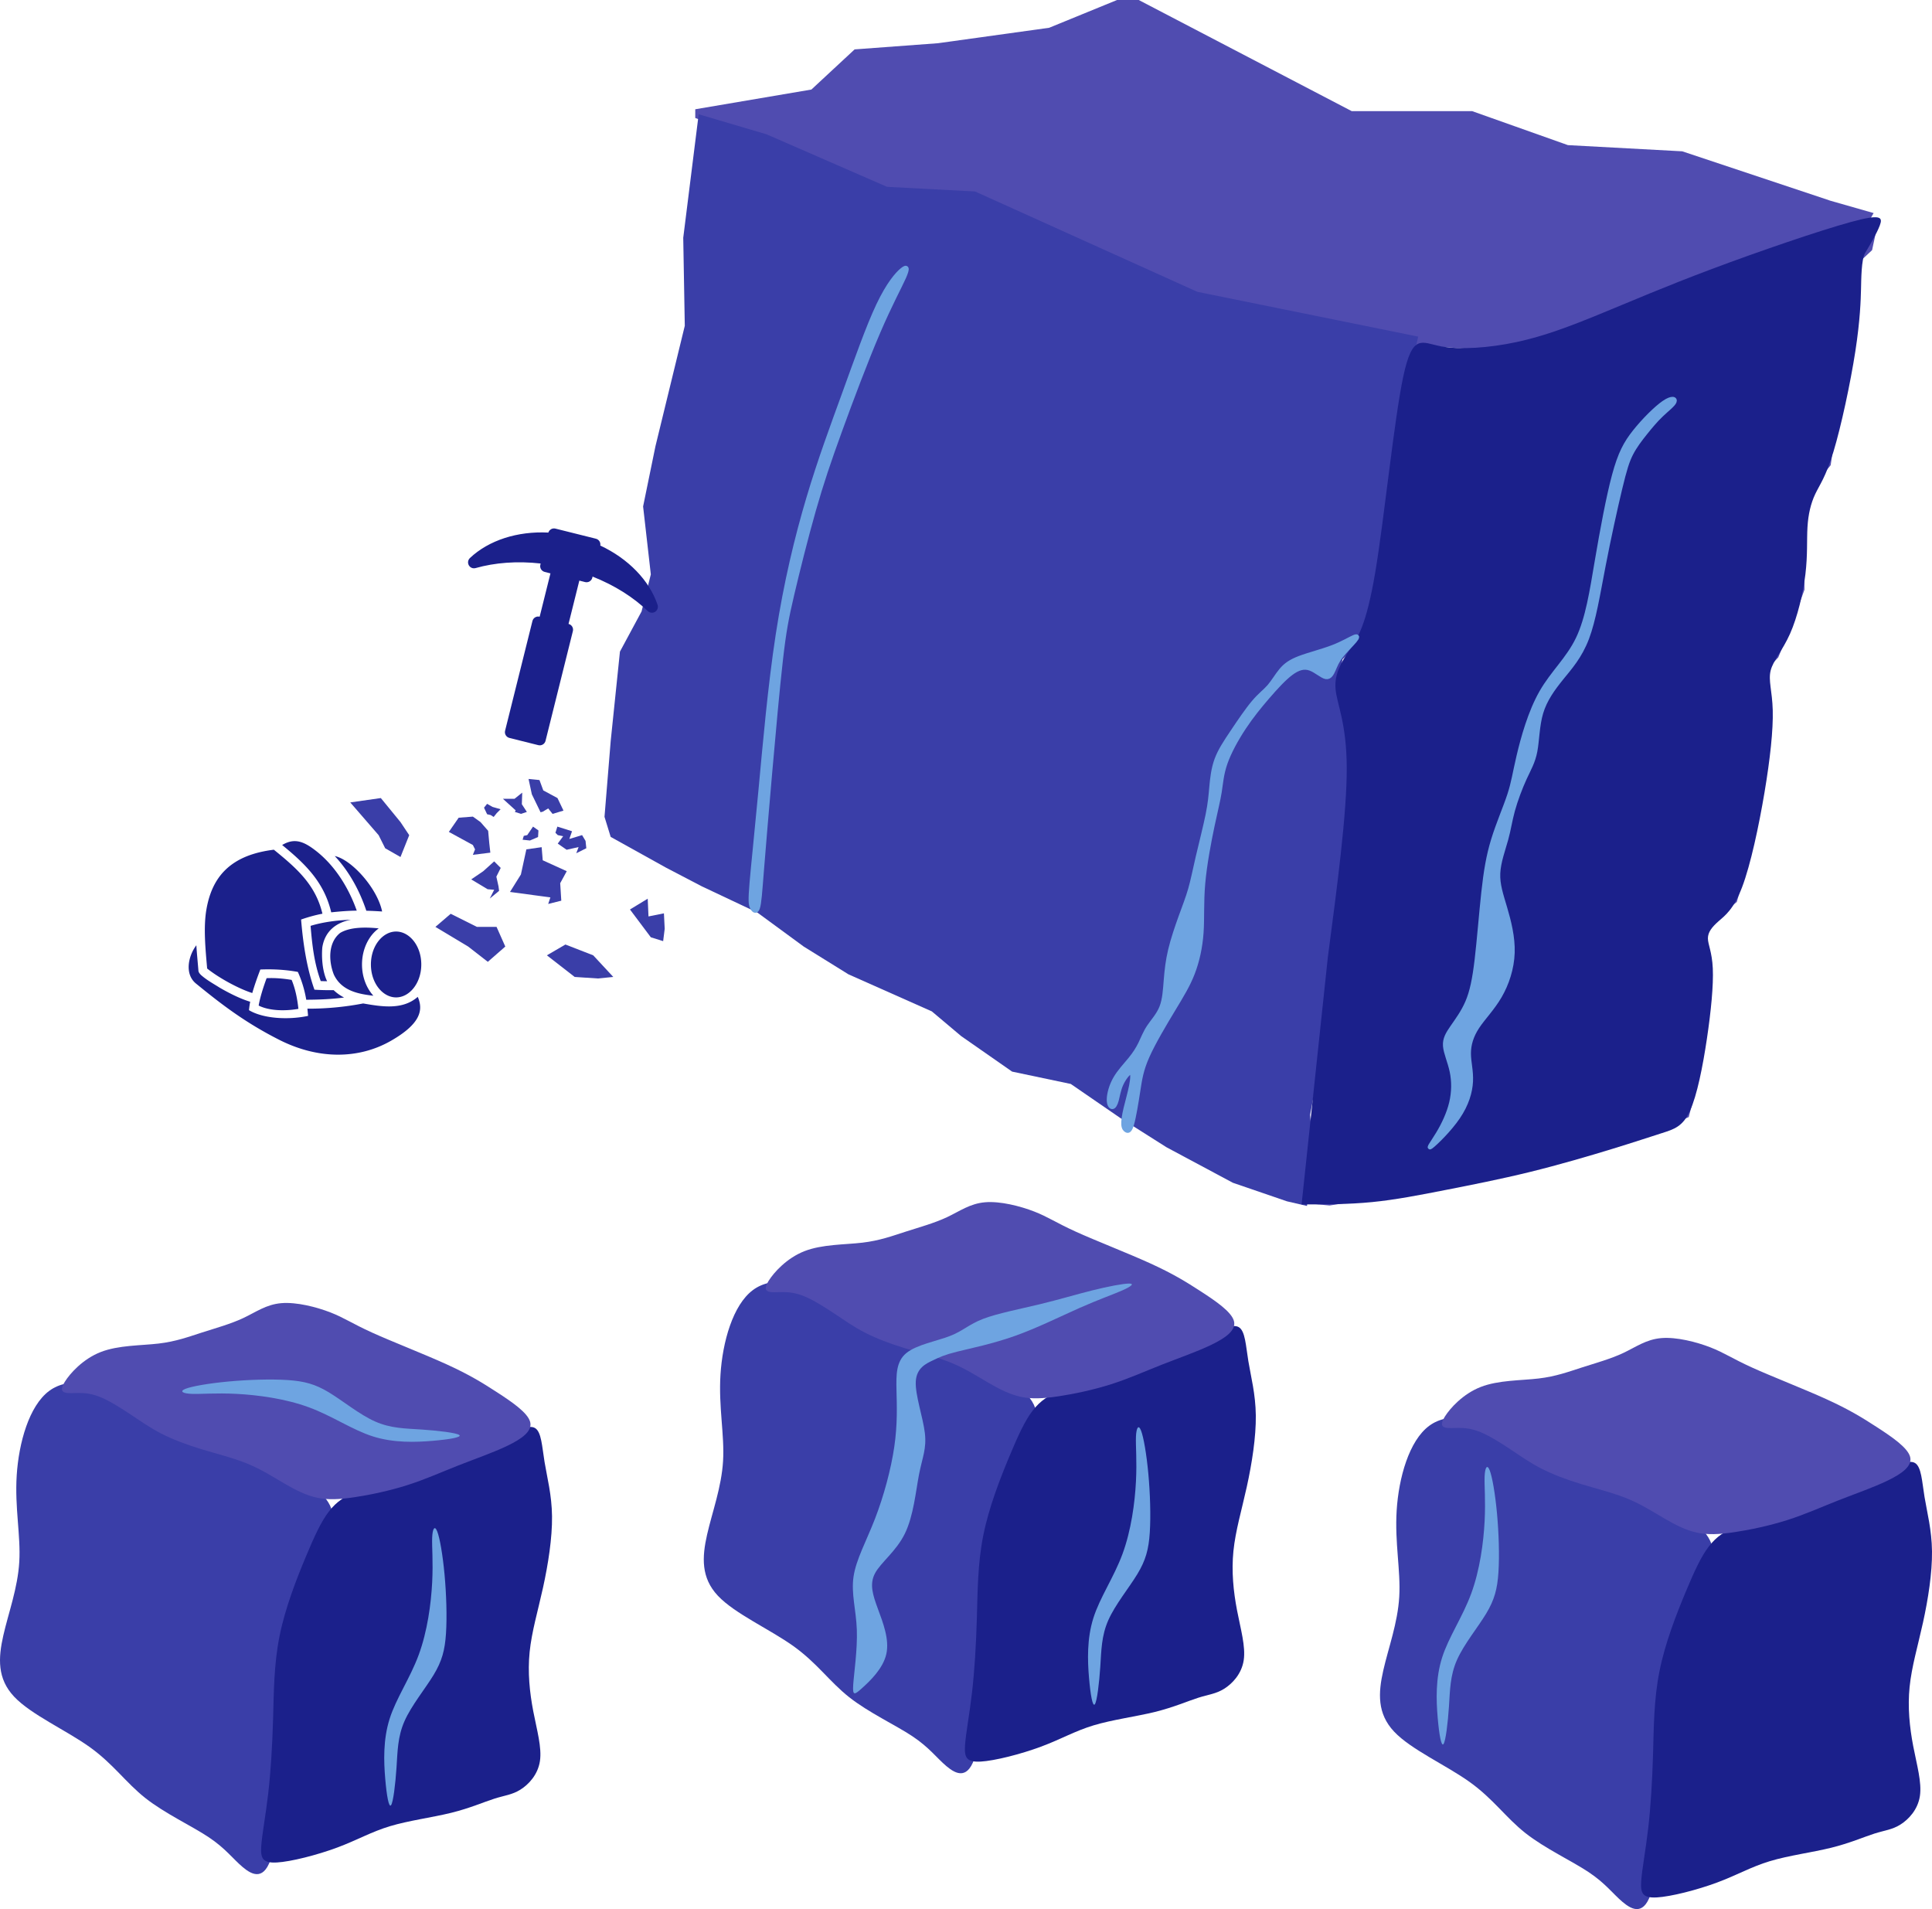 <?xml version="1.0" encoding="UTF-8" standalone="no"?>
<!-- Created with Inkscape (http://www.inkscape.org/) -->

<svg
   width="313.969mm"
   height="310.216mm"
   viewBox="0 0 313.969 310.216"
   version="1.1"
   id="svg5"
   xml:space="preserve"
   inkscape:version="1.2.2 (732a01da63, 2022-12-09)"
   sodipodi:docname="monolith-decoupled.svg"
   xmlns:inkscape="http://www.inkscape.org/namespaces/inkscape"
   xmlns:sodipodi="http://sodipodi.sourceforge.net/DTD/sodipodi-0.dtd"
   xmlns="http://www.w3.org/2000/svg"
   xmlns:svg="http://www.w3.org/2000/svg"><sodipodi:namedview
     id="namedview7"
     pagecolor="#505050"
     bordercolor="#eeeeee"
     borderopacity="1"
     inkscape:showpageshadow="0"
     inkscape:pageopacity="0"
     inkscape:pagecheckerboard="0"
     inkscape:deskcolor="#505050"
     inkscape:document-units="mm"
     showgrid="false"
     inkscape:zoom="0.18641099"
     inkscape:cx="3114.0868"
     inkscape:cy="767.12215"
     inkscape:window-width="1920"
     inkscape:window-height="1017"
     inkscape:window-x="-8"
     inkscape:window-y="-8"
     inkscape:window-maximized="1"
     inkscape:current-layer="layer1" /><defs
     id="defs2"><inkscape:path-effect
       effect="bspline"
       id="path-effect54916"
       is_visible="true"
       lpeversion="1"
       weight="33.333"
       steps="2"
       helper_size="0"
       apply_no_weight="true"
       apply_with_weight="true"
       only_selected="false" /><inkscape:path-effect
       effect="bspline"
       id="path-effect54705"
       is_visible="true"
       lpeversion="1"
       weight="33.333"
       steps="2"
       helper_size="0"
       apply_no_weight="true"
       apply_with_weight="true"
       only_selected="false" /><inkscape:path-effect
       effect="bspline"
       id="path-effect54701"
       is_visible="true"
       lpeversion="1"
       weight="33.333"
       steps="2"
       helper_size="0"
       apply_no_weight="true"
       apply_with_weight="true"
       only_selected="false" /><inkscape:path-effect
       effect="bspline"
       id="path-effect54697"
       is_visible="true"
       lpeversion="1"
       weight="33.333"
       steps="2"
       helper_size="0"
       apply_no_weight="true"
       apply_with_weight="true"
       only_selected="false" /><inkscape:path-effect
       effect="bspline"
       id="path-effect54693"
       is_visible="true"
       lpeversion="1"
       weight="33.333"
       steps="2"
       helper_size="0"
       apply_no_weight="true"
       apply_with_weight="true"
       only_selected="false" /><inkscape:path-effect
       effect="bspline"
       id="path-effect52503"
       is_visible="true"
       lpeversion="1"
       weight="33.333"
       steps="2"
       helper_size="0"
       apply_no_weight="true"
       apply_with_weight="true"
       only_selected="false" /><inkscape:path-effect
       effect="bspline"
       id="path-effect43501"
       is_visible="true"
       lpeversion="1"
       weight="33.333"
       steps="2"
       helper_size="0"
       apply_no_weight="true"
       apply_with_weight="true"
       only_selected="false" /><inkscape:path-effect
       effect="bspline"
       id="path-effect29639"
       is_visible="true"
       lpeversion="1"
       weight="33.333"
       steps="2"
       helper_size="0"
       apply_no_weight="true"
       apply_with_weight="true"
       only_selected="false" /><inkscape:path-effect
       effect="bspline"
       id="path-effect29635"
       is_visible="true"
       lpeversion="1"
       weight="33.333"
       steps="2"
       helper_size="0"
       apply_no_weight="true"
       apply_with_weight="true"
       only_selected="false" /><inkscape:path-effect
       effect="bspline"
       id="path-effect29631"
       is_visible="true"
       lpeversion="1"
       weight="33.333"
       steps="2"
       helper_size="0"
       apply_no_weight="true"
       apply_with_weight="true"
       only_selected="false" /><inkscape:path-effect
       effect="bspline"
       id="path-effect29573"
       is_visible="true"
       lpeversion="1"
       weight="33.333"
       steps="2"
       helper_size="0"
       apply_no_weight="true"
       apply_with_weight="true"
       only_selected="false" /><inkscape:path-effect
       effect="bspline"
       id="path-effect29565"
       is_visible="true"
       lpeversion="1"
       weight="33.333"
       steps="2"
       helper_size="0"
       apply_no_weight="true"
       apply_with_weight="true"
       only_selected="false" /><inkscape:path-effect
       effect="bspline"
       id="path-effect28893"
       is_visible="true"
       lpeversion="1"
       weight="33.333"
       steps="2"
       helper_size="0"
       apply_no_weight="true"
       apply_with_weight="true"
       only_selected="false" /><inkscape:path-effect
       effect="bspline"
       id="path-effect28889"
       is_visible="true"
       lpeversion="1"
       weight="33.333"
       steps="2"
       helper_size="0"
       apply_no_weight="true"
       apply_with_weight="true"
       only_selected="false" /><inkscape:path-effect
       effect="bspline"
       id="path-effect28831"
       is_visible="true"
       lpeversion="1"
       weight="33.333"
       steps="2"
       helper_size="0"
       apply_no_weight="true"
       apply_with_weight="true"
       only_selected="false" /><inkscape:path-effect
       effect="bspline"
       id="path-effect28677"
       is_visible="true"
       lpeversion="1"
       weight="33.333"
       steps="2"
       helper_size="0"
       apply_no_weight="true"
       apply_with_weight="true"
       only_selected="false" /><inkscape:path-effect
       effect="bspline"
       id="path-effect28619"
       is_visible="true"
       lpeversion="1"
       weight="33.333"
       steps="2"
       helper_size="0"
       apply_no_weight="true"
       apply_with_weight="true"
       only_selected="false" /><inkscape:path-effect
       effect="bspline"
       id="path-effect358"
       is_visible="true"
       lpeversion="1"
       weight="33.333"
       steps="2"
       helper_size="0"
       apply_no_weight="true"
       apply_with_weight="true"
       only_selected="false" /><inkscape:path-effect
       effect="bspline"
       id="path-effect54693-1"
       is_visible="true"
       lpeversion="1"
       weight="33.333"
       steps="2"
       helper_size="0"
       apply_no_weight="true"
       apply_with_weight="true"
       only_selected="false" /><inkscape:path-effect
       effect="bspline"
       id="path-effect54697-9"
       is_visible="true"
       lpeversion="1"
       weight="33.333"
       steps="2"
       helper_size="0"
       apply_no_weight="true"
       apply_with_weight="true"
       only_selected="false" /><inkscape:path-effect
       effect="bspline"
       id="path-effect54701-2"
       is_visible="true"
       lpeversion="1"
       weight="33.333"
       steps="2"
       helper_size="0"
       apply_no_weight="true"
       apply_with_weight="true"
       only_selected="false" /><inkscape:path-effect
       effect="bspline"
       id="path-effect54705-1"
       is_visible="true"
       lpeversion="1"
       weight="33.333"
       steps="2"
       helper_size="0"
       apply_no_weight="true"
       apply_with_weight="true"
       only_selected="false" /><inkscape:path-effect
       effect="bspline"
       id="path-effect54916-0"
       is_visible="true"
       lpeversion="1"
       weight="33.333"
       steps="2"
       helper_size="0"
       apply_no_weight="true"
       apply_with_weight="true"
       only_selected="false" /><inkscape:path-effect
       effect="bspline"
       id="path-effect54693-9"
       is_visible="true"
       lpeversion="1"
       weight="33.333"
       steps="2"
       helper_size="0"
       apply_no_weight="true"
       apply_with_weight="true"
       only_selected="false" /><inkscape:path-effect
       effect="bspline"
       id="path-effect54697-2"
       is_visible="true"
       lpeversion="1"
       weight="33.333"
       steps="2"
       helper_size="0"
       apply_no_weight="true"
       apply_with_weight="true"
       only_selected="false" /><inkscape:path-effect
       effect="bspline"
       id="path-effect54701-9"
       is_visible="true"
       lpeversion="1"
       weight="33.333"
       steps="2"
       helper_size="0"
       apply_no_weight="true"
       apply_with_weight="true"
       only_selected="false" /><inkscape:path-effect
       effect="bspline"
       id="path-effect54705-2"
       is_visible="true"
       lpeversion="1"
       weight="33.333"
       steps="2"
       helper_size="0"
       apply_no_weight="true"
       apply_with_weight="true"
       only_selected="false" /><inkscape:path-effect
       effect="bspline"
       id="path-effect54916-3"
       is_visible="true"
       lpeversion="1"
       weight="33.333"
       steps="2"
       helper_size="0"
       apply_no_weight="true"
       apply_with_weight="true"
       only_selected="false" /><inkscape:path-effect
       effect="bspline"
       id="path-effect54916-3-2"
       is_visible="true"
       lpeversion="1"
       weight="33.333"
       steps="2"
       helper_size="0"
       apply_no_weight="true"
       apply_with_weight="true"
       only_selected="false" /></defs><g
     inkscape:label="Layer 1"
     inkscape:groupmode="layer"
     id="layer1"
     transform="translate(98.086,-111.621)"><path
       fill="#000000"
       d="m -50.136,248.298 c -0.638,-0.011 -1.313,0.168 -2.097,0.631 3.673,3.004 6.81,5.979 7.974,10.94 1.449,-0.152 2.896,-0.268 4.15,-0.271 -1.526,-4.296 -4.051,-7.961 -7.352,-10.249 -0.987,-0.684 -1.837,-1.035 -2.676,-1.05 z m -3.446,1.395 c -2.423,0.301 -4.519,0.929 -6.204,1.978 -2.436,1.517 -4.088,3.892 -4.752,7.709 -0.512,2.941 -0.155,6.473 0.116,9.618 0.87,0.7 1.882,1.344 2.772,1.865 1.44,0.836 3.178,1.689 4.562,2.12 0.398,-1.371 0.831,-2.574 1.308,-3.822 2.119,-0.09 4.159,0.037 6.098,0.391 0.673,1.476 1.138,3.127 1.364,4.52 2.182,-0.008 4.185,-0.101 6.153,-0.358 -0.623,-0.313 -1.249,-0.762 -1.696,-1.202 -1.158,0.019 -2.065,-0.008 -3.123,-0.072 -1.338,-3.757 -1.882,-7.925 -2.171,-11.4 1.161,-0.411 2.426,-0.75 3.469,-0.947 -1.119,-4.673 -4.098,-7.324 -7.896,-10.4 z m 9.898,1.029 c 2.264,2.423 3.996,5.493 5.13,8.888 a 55.827,55.827 0 0 1 2.566,0.125 c -0.758,-3.747 -4.929,-8.424 -7.697,-9.013 z m 2.654,10.352 c -2.308,0.08 -4.575,0.376 -6.583,0.993 0.254,3.042 0.572,6.022 1.651,8.97 0.347,0.015 0.692,0.024 1.035,0.026 -0.817,-1.687 -0.906,-4.029 -0.781,-5.496 0.425,-2.7 2.336,-4.076 4.678,-4.494 z m -1.773,2.14 c -1.986,1.562 -1.89,4.596 -1.029,6.772 1.251,2.66 4.029,3.162 6.424,3.434 -1.146,-1.26 -1.849,-3.091 -1.849,-5.08 0,-2.452 1.068,-4.664 2.719,-5.862 -1.957,-0.206 -4.598,-0.272 -6.264,0.735 z m 9.087,-0.225 c -2.167,0 -4.093,2.306 -4.093,5.352 0,3.045 1.926,5.352 4.093,5.352 2.167,0 4.093,-2.306 4.093,-5.352 0,-3.045 -1.926,-5.352 -4.093,-5.352 z m -32.462,2.234 c -1.303,1.711 -1.961,4.668 -0.06,6.218 4.044,3.298 7.899,6.297 13.565,9.161 6.183,3.126 12.746,3.211 18.101,0.153 4.911,-2.805 5.289,-5.062 4.374,-7.15 -2.489,2.18 -5.888,1.583 -8.872,1.071 -3.061,0.596 -6.187,0.864 -9.059,0.848 0.042,0.402 0.072,0.755 0.109,1.17 -3.241,0.697 -7.33,0.445 -9.604,-0.928 0.046,-0.464 0.118,-0.969 0.196,-1.369 -1.611,-0.479 -3.42,-1.393 -4.95,-2.281 -1.037,-0.654 -2.082,-1.221 -2.961,-1.99 -0.248,-0.211 -0.444,-0.475 -0.494,-0.692 -0.115,-1.435 -0.265,-2.916 -0.345,-4.211 z m 11.42,5.344 c -0.52,1.405 -1.071,3.128 -1.293,4.453 1.797,0.9 4.451,0.895 6.459,0.532 -0.171,-1.573 -0.471,-3.198 -1.103,-4.703 -1.485,-0.244 -2.724,-0.335 -4.063,-0.282 z"
       id="path42979"
       style="fill:#1b208b;fill-opacity:1;stroke-width:0.08" /><path
       style="fill:#3a3ea8;fill-opacity:1;stroke:none;stroke-width:4"
       d="m 8.853,218.822 c -0.544,-1.61 -0.795,-4.913 -0.188,-7.632 0.606,-2.718 2.07,-4.851 3.534,-6.022 1.464,-1.171 2.927,-1.38 3.555,-0.334 0.627,1.046 0.418,3.346 -0.126,5.625 -0.544,2.279 -1.422,4.537 -2.237,6.168 -0.815,1.631 -1.568,2.634 -2.363,3.178 -0.794,0.544 -1.631,0.627 -2.175,-0.983 z"
       id="path43499"
       inkscape:path-effect="#path-effect43501"
       inkscape:original-d="m 8.5601226,220.51585 c -0.250644,-3.30337 -0.501553,-6.607 -0.752726,-9.9109 1.463928,-2.1325 2.9275344,-4.26518 4.3909054,-6.39818 1.463929,-0.20883 2.927534,-0.41791 4.390905,-0.62727 -0.208831,2.30031 -0.417917,4.60026 -0.627272,6.9 -0.877934,2.25849 -1.756098,4.51662 -2.634543,6.77454 -0.752477,1.00392 -1.505189,2.00753 -2.25818,3.0109 -0.836115,0.0839 -1.6724624,0.16754 -2.5090894,0.25091 z" /><path
       style="fill:#3a3ea8;fill-opacity:1;stroke:none;stroke-width:4"
       d="m -8.643,257.445 -6.565,-0.887 1.774,-2.839 0.887,-4.081 2.484,-0.355 0.177,2.129 3.903,1.774 -1.065,1.952 0.177,2.839 -2.129,0.532 z"
       id="path44339" /><path
       style="fill:#3a3ea8;fill-opacity:1;stroke:none;stroke-width:4"
       d="m -21.24,248.929 -3.903,-2.129 1.597,-2.306 2.306,-0.177 1.242,0.887 1.242,1.419 0.177,1.952 0.177,1.597 -2.839,0.355 0.355,-0.887 z"
       id="path44341" /><path
       style="fill:#3a3ea8;fill-opacity:1;stroke:none;stroke-width:4"
       d="m -14.285,243.304 -2.07,-1.882 h 1.882 l 1.255,-1.004 -0.063,1.882 0.815,1.255 -0.941,0.314 -1.004,-0.314 z"
       id="path44343" /><path
       style="fill:#3a3ea8;fill-opacity:1;stroke:none;stroke-width:4"
       d="m -6.569,247.507 -0.878,1.192 1.443,1.004 1.945,-0.439 -0.376,1.004 1.631,-0.815 -0.125,-1.192 -0.565,-0.941 -2.07,0.627 0.439,-1.255 -2.384,-0.753 -0.314,1.004 0.376,0.376 z"
       id="path44345" /><path
       style="fill:#3a3ea8;fill-opacity:1;stroke:none;stroke-width:4"
       d="m -12.403,247.319 0.941,-1.38 0.878,0.627 -0.063,1.066 -1.317,0.565 -1.192,-0.125 0.188,-0.627 z"
       id="path44351" /><path
       style="fill:#3a3ea8;fill-opacity:1;stroke:none;stroke-width:4"
       d="m -18.926,243.931 -0.502,-1.066 0.502,-0.627 0.878,0.502 1.317,0.376 -0.627,0.627 -0.502,0.627 -0.502,-0.314 z"
       id="path44353" /><path
       style="fill:#3a3ea8;fill-opacity:1;stroke:none;stroke-width:4"
       d="m -18.844,256.115 -2.661,-1.597 1.952,-1.331 1.774,-1.597 1.065,1.065 -0.71,1.419 0.355,1.597 0.089,0.71 -1.508,1.242 0.71,-1.419 z"
       id="path44355" /><path
       style="fill:#3a3ea8;fill-opacity:1;stroke:none;stroke-width:4"
       d="m -10.24,243.607 -1.419,-2.927 -0.532,-2.484 1.774,0.177 0.621,1.685 2.306,1.242 0.976,2.04 -1.774,0.532 -0.71,-0.887 -0.887,0.532 z"
       id="path44357" /><path
       style="fill:#3a3ea8;fill-opacity:1;stroke:none;stroke-width:4"
       d="m 7.677,263.923 -3.387,-4.516 2.885,-1.756 0.125,2.885 2.509,-0.502 0.125,2.509 -0.251,2.007 z"
       id="path45085" /><path
       style="fill:#3a3ea8;fill-opacity:1;stroke:none;stroke-width:4"
       d="m -4.696,270.368 -4.516,-3.513 3.011,-1.756 4.516,1.756 3.262,3.513 -2.509,0.251 z"
       id="path45087" /><path
       style="fill:#3a3ea8;fill-opacity:1;stroke:none;stroke-width:4"
       d="m -36.553,247.333 -4.613,-5.323 4.968,-0.71 3.194,3.903 1.419,2.129 -1.419,3.548 -2.484,-1.419 z"
       id="path45089" /><path
       style="fill:#3a3ea8;fill-opacity:1;stroke:none;stroke-width:4"
       d="m -22.004,265.429 -5.323,-3.194 2.484,-2.129 4.258,2.129 h 3.194 l 1.419,3.194 -2.839,2.484 z"
       id="path45091" /><path
       style="fill:#504cb0;fill-opacity:1;stroke:none;stroke-width:4"
       d="m 114.254,307.153 3.726,0.355 9.048,-1.419 14.903,-3.016 10.468,-2.839 7.629,-2.129 6.565,-1.419 3.016,-1.597 3.903,-0.71 2.839,-1.242 1.952,-7.629 1.597,-16.323 -1.065,-4.258 0.177,-2.484 5.145,-4.258 1.952,-6.742 2.306,-14.016 1.065,-8.339 -0.177,-3.371 -0.887,-4.613 2.484,-2.661 2.129,-5.145 2.129,-5.855 v -7.274 l -0.887,-3.194 1.774,-3.371 v -2.306 l 3.371,-4.081 0.71,-4.968 2.257,-12.669 1.505,-5.018 -0.251,-4.767 -1.255,-4.015 3.764,-3.513 0.753,-3.513 -20.258,5.462 -24.129,8.516 -10.645,6.387 -19.871,-1.419 -21.29,-1.419 -95.806,-35.484 v -1.419 l 18.872,-3.205 7.025,-6.524 13.549,-1.004 18.065,-2.509 11.04,-4.516 h 3.513 l 34.625,18.065 h 19.571 l 15.556,5.52 18.567,1.004 24.087,8.029 7.025,2.007 z"
       id="path52430" /><path
       style="fill:#3a3ea8;fill-opacity:1;stroke:none;stroke-width:4"
       d="m 114.313,307.581 1.004,-9.033 -0.502,-5.771 2.007,-10.538 3.764,-30.611 2.258,-17.815 -3.262,-12.295 0.502,-2.76 4.015,-4.015 1.505,-3.011 3.011,-18.316 1.255,-15.807 2.509,-11.291 -35.88,-7.276 -36.131,-16.309 -14.302,-0.753 -19.571,-8.531 -11.04,-3.262 -2.509,20.073 0.251,14.302 -4.767,19.571 -2.007,9.785 1.255,11.04 -1.505,6.022 -3.513,6.524 -1.505,14.553 -1.004,12.295 1.004,3.262 9.033,5.018 5.771,3.011 9.033,4.265 7.527,5.52 7.276,4.516 13.549,6.022 4.767,4.015 8.28,5.771 9.535,2.007 8.029,5.52 7.527,4.767 10.789,5.771 8.782,3.011 z"
       id="path52428" /><path
       style="fill:#1b208b;fill-opacity:1;stroke:none;stroke-width:4"
       d="m 113.435,307.33 c 3.806,0 7.611,10e-6 11.438,-0.376 3.826,-0.376 7.674,-1.129 11.939,-1.965 4.266,-0.836 8.949,-1.756 13.716,-2.927 4.767,-1.171 9.618,-2.593 13.298,-3.722 3.68,-1.129 6.189,-1.965 8.155,-2.593 1.965,-0.627 3.387,-1.045 4.558,-3.596 1.171,-2.551 2.091,-7.234 2.76,-11.709 0.669,-4.475 1.087,-8.74 0.962,-11.458 -0.125,-2.718 -0.794,-3.889 -0.795,-4.893 -9e-5,-1.004 0.669,-1.84 1.714,-2.76 1.046,-0.92 2.467,-1.924 3.847,-5.562 1.38,-3.638 2.718,-9.911 3.638,-15.389 0.92,-5.478 1.422,-10.162 1.338,-13.34 -0.084,-3.178 -0.753,-4.851 -0.335,-6.482 0.418,-1.631 1.924,-3.22 3.136,-5.938 1.213,-2.718 2.133,-6.565 2.509,-9.702 0.376,-3.136 0.209,-5.562 0.335,-7.653 0.125,-2.091 0.544,-3.847 1.255,-5.353 0.711,-1.506 1.715,-2.76 2.969,-6.9 1.255,-4.14 2.76,-11.165 3.555,-16.309 0.795,-5.144 0.878,-8.405 0.92,-10.036 0.042,-1.631 0.042,-4.893 0.669,-5.938 0.627,-1.045 1.882,-3.136 2.384,-4.474 0.502,-1.338 0.251,-1.923 -4.767,-0.544 -5.018,1.38 -14.804,4.725 -22.498,7.611 -7.695,2.885 -13.298,5.311 -18.191,7.318 -4.893,2.007 -9.075,3.596 -13.549,4.558 -4.475,0.962 -9.242,1.296 -12.357,0.69 -3.115,-0.606 -4.579,-2.153 -6.085,4.956 -1.506,7.109 -3.053,22.874 -4.537,31.719 -1.485,8.844 -2.906,10.768 -4.203,12.692 -1.296,1.924 -2.467,3.847 -2.258,6.315 0.209,2.467 1.798,5.478 1.819,12.838 0.021,7.36 -1.526,19.069 -3.074,30.778"
       id="path52501"
       inkscape:path-effect="#path-effect52503"
       inkscape:original-d="m 113.43487,307.33031 c 3.80572,2.7e-4 7.61118,2.7e-4 11.41636,10e-6 3.84761,-0.75247 7.6948,-1.50518 11.5418,-2.25819 4.68399,-0.91974 9.36753,-1.83973 14.0509,-2.76 4.85126,-1.42158 9.70207,-2.84337 14.55271,-4.26545 2.50941,-0.83611 5.01844,-1.67246 7.52727,-2.50907 1.42211,-0.41794 2.8439,-0.83611 4.26545,-1.25455 0.92028,-4.68347 1.84026,-9.36699 2.75999,-14.05091 0.41846,-4.26527 0.83663,-8.53062 1.25455,-12.79634 -0.66884,-1.17067 -1.33792,-2.34155 -2.00727,-3.51272 0.66937,-0.83612 1.33844,-1.67247 2.00727,-2.50909 1.42211,-1.00339 2.8439,-2.00701 4.26545,-3.01091 1.33847,-6.27258 2.67662,-12.54518 4.01454,-18.81816 0.50209,-4.68346 1.0039,-9.367 1.50546,-14.0509 -0.66884,-1.67249 -1.33792,-3.34519 -2.00728,-5.01818 1.50575,-1.58885 3.01117,-3.17791 4.51636,-4.76726 0.92029,-3.84708 1.84027,-7.69428 2.76,-11.54181 -0.16701,-2.42524 -0.33428,-4.85064 -0.50182,-7.27636 0.41846,-1.75613 0.83663,-3.51246 1.25455,-5.26908 1.00392,-1.25431 2.00753,-2.50883 3.0109,-3.76364 1.50574,-7.02532 3.01117,-14.05063 4.51636,-21.07634 0.0839,-3.26162 0.16753,-6.52336 0.2509,-9.78544 v -3.26182 c 1.25484,-2.09068 2.50936,-4.18155 3.76365,-6.27272 -0.25064,-0.5852 -0.50155,-1.17064 -0.75274,-1.75636 -9.78537,3.34578 -19.57062,6.69117 -29.35633,10.03635 -5.60348,2.42577 -11.20688,4.85112 -16.81089,7.27636 -4.18164,1.58939 -8.36336,3.17845 -12.54544,4.76727 -4.7671,0.33481 -9.53427,0.66935 -14.30181,1.00363 -1.4634,-1.54704 -2.92697,-3.09425 -4.3909,-4.64182 -1.54704,15.76603 -3.09428,31.53115 -4.64182,47.29633 -1.42158,1.92393 -2.84336,3.84753 -4.26545,5.7709 -1.17066,1.92394 -2.34155,3.84753 -3.51272,5.7709 1.58939,3.01123 3.17844,6.02208 4.76727,9.03272 -1.54704,11.70957 -3.09428,23.41844 -4.64182,35.12724"
       sodipodi:nodetypes="ccccccccccccccccccccccccccccccccccc" /><g
       style="fill:none"
       id="g42997"
       transform="matrix(8.819,0,0,8.819,-237.651,-162.774)"><path
         d="m 25.978,40.866 c 0.025,-0.015 0.055,-0.019 0.083,-0.012 l 0.745,0.186 c 0.056,0.014 0.092,0.069 0.081,0.126 0.518,0.243 0.905,0.643 1.056,1.093 0.016,0.048 -0.003,0.1 -0.045,0.128 -0.043,0.027 -0.098,0.021 -0.135,-0.013 -0.265,-0.255 -0.613,-0.476 -1.018,-0.636 l -0.005,0.022 c -0.007,0.028 -0.025,0.052 -0.05,0.067 -0.025,0.015 -0.055,0.019 -0.083,0.012 l -0.106,-0.027 -0.199,0.798 c 0.059,0.015 0.095,0.074 0.08,0.133 l -0.504,2.022 c -0.007,0.028 -0.025,0.052 -0.05,0.067 -0.025,0.015 -0.055,0.019 -0.083,0.012 l -0.532,-0.133 c -0.059,-0.015 -0.095,-0.074 -0.08,-0.133 l 0.504,-2.022 c 0.007,-0.028 0.025,-0.052 0.05,-0.067 0.025,-0.015 0.055,-0.019 0.083,-0.012 l 0.199,-0.798 -0.106,-0.027 c -0.059,-0.015 -0.095,-0.074 -0.08,-0.133 l 0.005,-0.022 c -0.433,-0.049 -0.844,-0.016 -1.198,0.084 -0.049,0.014 -0.1,-0.007 -0.125,-0.051 -0.025,-0.044 -0.017,-0.099 0.02,-0.134 0.345,-0.326 0.874,-0.498 1.445,-0.469 0.008,-0.025 0.025,-0.047 0.048,-0.06 z"
         fill="#000000"
         id="path42988"
         style="fill:#1b208b;fill-opacity:1;stroke-width:0.219" /></g><path
       style="fill:#6ea4e1;fill-opacity:1;stroke:#6ea4e1;stroke-width:0.7;stroke-dasharray:none;stroke-opacity:1"
       d="m 24.07,255.1 c 0.237,-2.809 0.769,-7.777 1.449,-15.051 0.68,-7.274 1.508,-16.855 2.809,-25.312 1.301,-8.457 3.075,-15.79 4.968,-22.148 1.892,-6.358 3.903,-11.739 5.855,-17.121 1.952,-5.382 3.844,-10.763 5.5,-14.253 1.656,-3.489 3.075,-5.086 3.874,-5.736 0.798,-0.65 0.976,-0.355 0.296,1.183 -0.68,1.538 -2.218,4.317 -4.199,8.93 -1.981,4.613 -4.406,11.059 -6.21,16.027 -1.804,4.968 -2.987,8.457 -4.258,12.922 -1.272,4.465 -2.632,9.906 -3.519,13.691 -0.887,3.785 -1.301,5.914 -1.833,10.586 -0.532,4.672 -1.183,11.887 -1.745,18.304 -0.562,6.417 -1.035,12.035 -1.331,15.761 -0.296,3.726 -0.414,5.559 -0.68,6.298 -0.266,0.739 -0.68,0.384 -0.917,-0.118 -0.237,-0.503 -0.296,-1.153 -0.059,-3.962 z"
       id="path29571"
       inkscape:path-effect="#path-effect29573"
       inkscape:original-d="m 23.774211,257.25806 c 0.53253,-4.96748 1.06479,-9.93522 1.59676,-14.90322 0.82825,-9.58058 1.65619,-19.16103 2.48388,-28.74194 1.77448,-7.33322 3.54865,-14.6664 5.32257,-22 2.01107,-5.38156 4.02177,-10.76318 6.03226,-16.14516 1.89278,-5.38156 3.78521,-10.76318 5.67743,-16.14516 1.41965,-1.59654 2.83898,-3.19328 4.25807,-4.79032 0.17767,0.29597 0.3551,0.59166 0.53224,0.88709 -1.53739,2.77989 -3.07499,5.55941 -4.6129,8.33871 -2.42451,6.44663 -4.84918,12.89274 -7.27419,19.33871 -1.18256,3.48958 -2.36533,6.97876 -3.54838,10.46774 -1.35999,5.44124 -2.72016,10.88199 -4.08065,16.32258 -0.41372,2.12934 -0.82769,4.25833 -1.24192,6.3871 -0.6503,7.21546 -1.30083,14.43037 -1.95162,21.64516 -0.47287,5.61866 -0.94597,11.23682 -1.41936,16.85484 -0.11803,1.83364 -0.2363,3.66693 -0.35483,5.5 -0.41373,-0.35458 -0.8277,-0.70941 -1.24196,-1.06452 -0.0589,-0.65028 -0.118,-1.30081 -0.1774,-1.95161 z" /><path
       style="fill:#6ea4e1;fill-opacity:1;stroke:#6ea4e1;stroke-width:0.7;stroke-dasharray:none;stroke-opacity:1"
       d="m 85.865,294.279 c 0.334,-1.15 0.711,-3.45 1.003,-5.353 0.293,-1.903 0.502,-3.408 1.505,-5.666 1.004,-2.258 2.802,-5.269 4.203,-7.59 1.401,-2.321 2.405,-3.952 3.157,-5.896 0.753,-1.945 1.255,-4.203 1.422,-6.586 0.167,-2.384 3.1e-5,-4.893 0.272,-8.008 0.272,-3.116 0.983,-6.837 1.526,-9.409 0.544,-2.572 0.92,-3.994 1.15,-5.436 0.23,-1.443 0.314,-2.906 0.941,-4.705 0.627,-1.798 1.798,-3.931 3.032,-5.792 1.234,-1.861 2.53,-3.45 3.847,-4.976 1.317,-1.526 2.655,-2.99 3.806,-3.847 1.15,-0.857 2.112,-1.108 3.074,-0.773 0.962,0.335 1.924,1.255 2.572,1.38 0.648,0.125 0.983,-0.544 1.275,-1.213 0.293,-0.669 0.544,-1.338 1.192,-2.175 0.648,-0.836 1.694,-1.84 2.216,-2.467 0.523,-0.627 0.523,-0.878 -0.084,-0.627 -0.606,0.251 -1.819,1.003 -3.513,1.652 -1.694,0.648 -3.868,1.192 -5.353,1.756 -1.485,0.565 -2.279,1.15 -2.969,1.966 -0.69,0.816 -1.276,1.861 -1.965,2.655 -0.69,0.794 -1.484,1.338 -2.53,2.572 -1.046,1.234 -2.342,3.157 -3.45,4.809 -1.108,1.652 -2.028,3.032 -2.572,4.516 -0.544,1.485 -0.711,3.074 -0.836,4.454 -0.125,1.38 -0.209,2.551 -0.606,4.516 -0.397,1.965 -1.108,4.725 -1.61,6.879 -0.502,2.154 -0.795,3.701 -1.213,5.165 -0.418,1.464 -0.962,2.844 -1.568,4.516 -0.606,1.673 -1.275,3.638 -1.694,5.395 -0.418,1.756 -0.585,3.304 -0.711,4.872 -0.125,1.568 -0.209,3.157 -0.711,4.433 -0.502,1.275 -1.422,2.237 -2.049,3.178 -0.627,0.941 -0.962,1.861 -1.38,2.718 -0.418,0.857 -0.92,1.652 -1.673,2.572 -0.753,0.92 -1.756,1.965 -2.425,3.136 -0.669,1.171 -1.004,2.467 -1.024,3.325 -0.021,0.857 0.272,1.276 0.544,1.275 0.272,-1.3e-4 0.523,-0.418 0.711,-1.108 0.188,-0.69 0.314,-1.652 0.753,-2.614 0.439,-0.962 1.192,-1.924 1.547,-1.924 0.355,1.2e-4 0.314,0.962 0.084,2.154 -0.23,1.192 -0.648,2.614 -0.92,3.764 -0.272,1.15 -0.397,2.028 -0.355,2.593 0.042,0.565 0.251,0.815 0.502,0.941 0.251,0.125 0.544,0.125 0.878,-1.025 z"
       id="path29633"
       inkscape:path-effect="#path-effect29635"
       inkscape:original-d="m 85.823249,295.42891 c 0.37664,-2.29974 0.75298,-4.59973 1.12909,-6.89999 0.20936,-1.50522 0.41843,-3.01064 0.62727,-4.51636 1.79848,-3.0107 3.59661,-6.02154 5.39454,-9.03271 1.00392,-1.63068 2.00754,-3.26156 3.01091,-4.89273 0.50209,-2.25796 1.0039,-4.51609 1.50545,-6.77453 -0.16701,-2.50888 -0.33428,-5.01792 -0.50182,-7.52727 0.71119,-3.72162 1.42208,-7.44336 2.13273,-11.16545 0.37663,-1.42158 0.75299,-2.84336 1.129091,-4.26544 0.0839,-1.4634 0.16753,-2.92701 0.2509,-4.39091 1.1712,-2.13251 2.34209,-4.26519 3.51273,-6.39818 1.29665,-1.58885 2.59299,-3.17791 3.88909,-4.76726 1.33847,-1.4634 2.67662,-2.92701 4.01454,-4.39091 0.9621,-0.25065 1.9239,-0.50155 2.88545,-0.75273 0.9621,0.92029 1.9239,1.84027 2.88545,2.76 0.33482,-0.66884 0.66936,-1.33792 1.00364,-2.00727 0.25118,-0.66884 0.50208,-1.33792 0.75272,-2.00727 1.04574,-1.00339 2.09118,-2.00701 3.13637,-3.01091 2.6e-4,-0.25065 2.6e-4,-0.50155 0,-0.75272 -1.21249,0.753 -2.42519,1.50571 -3.63818,2.25818 -2.17433,0.54391 -4.34882,1.08753 -6.52363,1.6309 -0.7943,0.58574 -1.58883,1.17118 -2.38364,1.75637 -0.5852,1.04574 -1.17064,2.09117 -1.75636,3.13636 -0.79429,0.54391 -1.58883,1.08753 -2.38363,1.6309 -1.29613,1.92394 -2.59247,3.84754 -3.88909,5.77091 -0.91976,1.38029 -1.83974,2.76026 -2.760001,4.13999 -0.16701,1.58939 -0.33428,3.17845 -0.50182,4.76727 -0.0834,1.1712 -0.167,2.34208 -0.2509,3.51273 -0.71066,2.76031 -1.42156,5.52025 -2.13273,8.27999 -0.29247,1.54756 -0.58519,3.09481 -0.87818,4.64181 -0.54338,1.38029 -1.08701,2.76026 -1.63091,4.14 -0.66884,1.96575 -1.33791,3.93117 -2.00727,5.89636 -0.167,1.54756 -0.33427,3.0948 -0.50181,4.64181 -0.0834,1.58939 -0.16703,3.17844 -0.25093,4.76727 -0.91974,0.9621 -1.83972,1.9239 -2.75997,2.88545 -0.3343,0.92028 -0.66884,1.84026 -1.00365,2.76 -0.50157,0.79482 -1.00337,1.58935 -1.50545,2.38363 -1.0034,1.04573 -2.00702,2.09118 -3.0109,3.13636 -0.3343,1.29664 -0.66884,2.593 -1.00365,3.88908 0.293,0.41847 0.58574,0.83664 0.87818,1.25455 0.2512,-0.41793 0.5021,-0.83608 0.75274,-1.25455 0.1257,-0.96157 0.25117,-1.92336 0.37634,-2.88544 0.75303,-0.96157 1.50572,-1.92338 2.2582,-2.88546 -0.0416,0.9621 -0.0834,1.92391 -0.12547,2.88546 -0.41791,1.42211 -0.83608,2.8439 -1.25452,4.26546 -0.1252,0.87844 -0.25067,1.75662 -0.37637,2.63453 0.20936,0.25117 0.41844,0.50208 0.62727,0.75272 0.293,2.6e-4 0.58571,2.6e-4 0.87818,0 z" /><path
       style="fill:#6ea4e1;fill-opacity:1;stroke:#6ea4e1;stroke-width:0.7;stroke-dasharray:none;stroke-opacity:1"
       d="m 172.348,177.036 c -1.297,0.878 -3.304,2.885 -4.767,4.725 -1.464,1.84 -2.384,3.513 -3.345,7.067 -0.962,3.555 -1.965,8.991 -2.802,13.925 -0.836,4.935 -1.505,9.367 -3.095,12.671 -1.589,3.304 -4.098,5.478 -5.938,8.698 -1.84,3.22 -3.011,7.486 -3.68,10.329 -0.669,2.844 -0.836,4.265 -1.505,6.315 -0.669,2.049 -1.84,4.725 -2.635,7.318 -0.795,2.593 -1.213,5.102 -1.589,8.531 -0.376,3.429 -0.711,7.778 -1.087,10.956 -0.376,3.178 -0.795,5.185 -1.505,6.858 -0.711,1.673 -1.715,3.011 -2.467,4.098 -0.753,1.087 -1.255,1.924 -1.171,3.053 0.084,1.129 0.753,2.551 1.087,4.14 0.334,1.589 0.334,3.345 -0.084,5.102 -0.418,1.756 -1.255,3.513 -2.133,4.976 -0.878,1.464 -1.798,2.635 -1.129,2.133 0.669,-0.502 2.927,-2.676 4.349,-4.767 1.422,-2.091 2.007,-4.098 2.091,-5.813 0.084,-1.714 -0.334,-3.136 -0.335,-4.558 -7e-5,-1.422 0.418,-2.844 1.38,-4.307 0.962,-1.464 2.467,-2.969 3.638,-4.976 1.171,-2.007 2.007,-4.516 2.091,-7.067 0.084,-2.551 -0.585,-5.144 -1.213,-7.276 -0.627,-2.133 -1.213,-3.805 -1.129,-5.646 0.084,-1.84 0.836,-3.847 1.296,-5.52 0.46,-1.673 0.627,-3.011 1.087,-4.684 0.46,-1.673 1.213,-3.68 1.924,-5.227 0.711,-1.547 1.38,-2.635 1.715,-4.391 0.335,-1.756 0.335,-4.182 0.962,-6.273 0.627,-2.091 1.882,-3.847 3.304,-5.604 1.422,-1.756 3.011,-3.513 4.14,-6.482 1.129,-2.969 1.798,-7.151 2.676,-11.709 0.878,-4.558 1.965,-9.493 2.718,-12.629 0.753,-3.136 1.171,-4.475 1.798,-5.687 0.627,-1.213 1.464,-2.3 2.3,-3.346 0.836,-1.045 1.673,-2.049 2.593,-2.927 0.92,-0.878 1.924,-1.631 2.133,-2.133 0.209,-0.502 -0.376,-0.753 -1.673,0.125 z"
       id="path29629"
       inkscape:path-effect="#path-effect29631"
       inkscape:original-d="m 173.05894,175.90673 c -2.00701,2.00753 -4.01428,4.0148 -6.02181,6.02181 -0.91976,1.67302 -1.83974,3.34571 -2.76,5.01817 -1.00339,5.43674 -2.00701,10.87299 -3.01091,16.30908 -0.66883,4.43308 -1.33791,8.86571 -2.00727,13.29817 -2.50887,2.17485 -5.01791,4.34935 -7.52726,6.52363 -1.17067,4.2658 -2.34155,8.53117 -3.51273,12.79635 -0.16701,1.42211 -0.33428,2.8439 -0.50181,4.26545 -1.17067,2.67668 -2.34156,5.35299 -3.51273,8.02909 -0.41792,2.5094 -0.8361,5.01844 -1.25454,7.52726 -0.33429,4.34944 -0.66883,8.69844 -1.00364,13.04726 -0.41792,2.00758 -0.8361,4.01481 -1.25454,6.02181 -1.00339,1.33848 -2.00701,2.67663 -3.01091,4.01455 -0.50156,0.83664 -1.00337,1.67299 -1.50545,2.50908 0.66937,1.42212 1.33844,2.8439 2.00727,4.26545 2.6e-4,1.75667 2.6e-4,3.51299 0,5.26909 -0.83612,1.75666 -1.67246,3.51299 -2.50909,5.26909 -0.91975,1.17119 -1.83973,2.34208 -2.76,3.51272 2.25849,-2.17432 4.51663,-4.34882 6.77454,-6.52363 0.58573,-2.00705 1.17117,-4.01428 1.75636,-6.02181 -0.41792,-1.42158 -0.83609,-2.84337 -1.25454,-4.26545 0.41845,-1.42158 0.83663,-2.84337 1.25454,-4.26545 1.50575,-1.50522 3.01118,-3.01065 4.51636,-4.51636 0.83665,-2.50888 1.67299,-5.01792 2.50909,-7.52727 -0.66884,-2.59251 -1.33791,-5.18518 -2.00727,-7.77817 -0.5852,-1.6725 -1.17064,-3.34519 -1.75636,-5.01818 0.75301,-2.00705 1.50572,-4.01428 2.25818,-6.02181 0.16754,-1.33794 0.33481,-2.6761 0.50182,-4.01454 0.753,-2.00705 1.50571,-4.01428 2.25818,-6.02182 0.66937,-1.08702 1.33844,-2.17427 2.00727,-3.26181 2.6e-4,-2.42524 2.6e-4,-4.85064 0,-7.27636 1.25483,-1.75613 2.50935,-3.51246 3.76363,-5.26908 1.58939,-1.75614 3.17844,-3.51246 4.76727,-5.26909 0.66937,-4.18163 1.33844,-8.36336 2.00727,-12.54544 1.08756,-4.93438 2.17481,-9.86882 3.26181,-14.80363 0.41846,-1.33794 0.83663,-2.67609 1.25455,-4.01454 0.83664,-1.08703 1.67299,-2.17427 2.50909,-3.26181 0.83664,-1.00339 1.67299,-2.00701 2.50908,-3.01091 1.00393,-0.75248 2.00754,-1.50519 3.01091,-2.25818 -0.5852,-0.25065 -1.17064,-0.50155 -1.75636,-0.75272 z" /><g
       id="g54923"><path
         style="fill:#3a3ea8;fill-opacity:1;stroke:none;stroke-width:4"
         d="m 18.583,370.928 c 2.76,2.927 8.447,5.436 12.295,8.196 3.847,2.76 5.854,5.771 9.033,8.28 3.178,2.509 7.527,4.516 10.287,6.356 2.76,1.84 3.931,3.513 5.52,4.851 1.589,1.338 3.596,2.342 4.767,-1.924 1.171,-4.265 1.505,-13.8 1.589,-21.244 0.084,-7.444 -0.084,-12.796 1.589,-17.731 1.673,-4.935 5.185,-9.451 6.356,-13.047 1.171,-3.596 10e-5,-6.273 -4.265,-8.698 -4.265,-2.426 -11.625,-4.6 -16.894,-7.025 -5.269,-2.425 -8.447,-5.102 -12.462,-7.025 -4.015,-1.924 -8.865,-3.095 -12.127,-0.669 -3.262,2.426 -4.935,8.447 -5.269,13.716 -0.334,5.269 0.669,9.785 0.418,14.051 -0.251,4.265 -1.756,8.28 -2.593,11.96 -0.836,3.68 -1.004,7.025 1.757,9.953 z"
         id="path54691"
         inkscape:path-effect="#path-effect54693"
         inkscape:original-d="m 15.655443,371.34648 c 5.687531,2.50933 11.374797,5.01843 17.061801,7.52726 2.007574,3.01123 4.014806,6.02208 6.021811,9.03272 4.349438,2.00758 8.698439,4.01481 13.04726,6.02181 1.171197,1.67301 2.342081,3.34571 3.512725,5.01817 2.007576,1.00393 4.014806,2.00755 6.021811,3.0109 0.334817,-9.53444 0.669356,-19.06878 1.003636,-28.6036 -0.167011,-5.35257 -0.33428,-10.70517 -0.501817,-16.05817 3.513058,-4.51617 7.025711,-9.03245 10.538171,-13.54907 -1.170667,-2.67616 -2.341552,-5.35245 -3.512724,-8.02908 -7.359875,-2.17432 -14.719721,-4.34882 -22.079979,-6.52364 -3.177977,-2.67613 -6.356094,-5.35244 -9.534536,-8.02907 -4.850736,-1.17068 -9.701543,-2.34157 -14.552713,-3.51272 -1.672494,6.02218 -3.345187,12.04389 -5.018177,18.06543 1.003919,4.51671 2.007537,9.03298 3.010905,13.54908 -1.505217,4.01489 -3.01064,8.02933 -4.516357,12.04362 -0.167011,3.34579 -0.33428,6.69115 -0.501817,10.03636 z" /><path
         style="fill:#1b208b;fill-opacity:1;stroke:none;stroke-width:4"
         d="m 61.251,397.872 c 2.3,-0.126 6.565,-1.213 9.827,-2.426 3.262,-1.213 5.52,-2.551 8.573,-3.471 3.053,-0.92 6.9,-1.422 9.953,-2.175 3.053,-0.753 5.311,-1.756 7.025,-2.3 1.715,-0.544 2.885,-0.627 4.224,-1.464 1.338,-0.836 2.843,-2.425 3.178,-4.642 0.335,-2.216 -0.502,-5.06 -1.087,-8.113 -0.585,-3.053 -0.92,-6.315 -0.586,-9.618 0.335,-3.304 1.338,-6.649 2.175,-10.455 0.836,-3.805 1.505,-8.071 1.464,-11.584 -0.042,-3.513 -0.794,-6.273 -1.213,-8.824 -0.418,-2.551 -0.502,-4.893 -1.547,-5.52 -1.045,-0.627 -3.053,0.46 -5.353,1.673 -2.3,1.213 -4.893,2.551 -7.611,3.68 -2.718,1.129 -5.562,2.049 -8.322,2.802 -2.76,0.753 -5.436,1.338 -7.485,2.091 -2.049,0.753 -3.471,1.673 -4.726,3.304 -1.255,1.631 -2.342,3.973 -3.806,7.486 -1.464,3.513 -3.304,8.196 -4.224,12.796 -0.92,4.6 -0.92,9.116 -1.045,13.465 -0.125,4.349 -0.376,8.531 -0.795,12.127 -0.418,3.596 -1.004,6.607 -1.129,8.531 -0.125,1.924 0.209,2.76 2.509,2.634 z"
         id="path54695"
         inkscape:path-effect="#path-effect54697"
         inkscape:original-d="m 59.285304,398.83334 c 4.265716,-1.08701 8.531167,-2.17429 12.79635,-3.26183 2.258492,-1.33795 4.516626,-2.67608 6.77454,-4.01452 3.847611,-0.50158 7.694803,-1.00338 11.541808,-1.50546 2.258488,-1.0034 4.516622,-2.00702 6.774539,-3.0109 1.171194,-0.0834 2.342079,-0.16703 3.512719,-0.25093 1.50575,-1.58885 3.01118,-3.17791 4.51636,-4.76727 -0.83611,-2.84342 -1.67246,-5.687 -2.50909,-8.5309 -0.33428,-3.2616 -0.66882,-6.52336 -1.00363,-9.78543 1.00392,-3.34526 2.00754,-6.69065 3.0109,-10.03636 0.66937,-4.26527 1.33845,-8.53065 2.00728,-12.79636 -0.75248,-2.75979 -1.50519,-5.51971 -2.25818,-8.27998 -0.0834,-2.34159 -0.16701,-4.68336 -0.25091,-7.02545 -2.00705,1.08756 -4.01428,2.17482 -6.021815,3.2618 -2.592512,1.33848 -5.185185,2.67664 -7.778173,4.01455 -2.843427,0.92028 -5.687005,1.84026 -8.530902,2.76001 -2.67615,0.58573 -5.352458,1.17117 -8.029083,1.75635 -1.42158,0.92028 -2.843369,1.84026 -4.265451,2.76 -1.087028,2.34212 -2.174277,4.6839 -3.261815,7.02546 -1.83977,4.68397 -3.67973,9.36752 -5.519994,14.05088 2.64e-4,4.51673 2.64e-4,9.03298 0,13.54908 -0.250648,4.18216 -0.501552,8.3639 -0.752727,12.54545 -0.5852,3.01122 -1.170643,6.02208 -1.756362,9.03272 0.334817,0.83664 0.669356,1.67298 1.003636,2.50909 z" /><path
         style="fill:#504cb0;fill-opacity:1;stroke:none;stroke-width:4"
         d="m 26.832,319.736 c 0.836,-1.338 2.927,-3.68 5.813,-4.809 2.886,-1.129 6.566,-1.045 9.409,-1.38 2.844,-0.335 4.851,-1.087 7.067,-1.798 2.216,-0.711 4.642,-1.38 6.691,-2.342 2.049,-0.962 3.722,-2.216 6.189,-2.425 2.467,-0.209 5.729,0.627 7.987,1.506 2.258,0.878 3.513,1.798 6.733,3.262 3.22,1.464 8.405,3.471 12.085,5.144 3.68,1.673 5.855,3.011 8.238,4.558 2.384,1.547 4.976,3.304 5.394,4.809 0.418,1.505 -1.338,2.76 -3.68,3.889 -2.342,1.129 -5.269,2.133 -8.029,3.22 -2.76,1.087 -5.353,2.258 -8.238,3.178 -2.885,0.92 -6.064,1.589 -8.573,1.965 -2.509,0.376 -4.349,0.46 -6.105,0.084 -1.756,-0.376 -3.429,-1.213 -5.227,-2.258 -1.798,-1.045 -3.722,-2.3 -6.064,-3.262 -2.342,-0.962 -5.102,-1.631 -7.569,-2.384 -2.467,-0.753 -4.642,-1.589 -6.44,-2.509 -1.798,-0.92 -3.22,-1.924 -4.851,-3.011 -1.631,-1.087 -3.471,-2.258 -4.976,-2.886 -1.505,-0.627 -2.676,-0.711 -3.596,-0.711 -0.92,-2e-5 -1.589,0.084 -2.133,-0.042 -0.544,-0.125 -0.962,-0.46 -0.126,-1.798 z"
         id="path54699"
         inkscape:path-effect="#path-effect54701"
         inkscape:original-d="m 25.577422,320.73979 c 2.091171,-2.34154 4.182078,-4.68337 6.27272,-7.02543 3.680333,0.0839 7.360256,0.16753 11.039988,0.2509 2.007577,-0.75247 4.014806,-1.50519 6.021814,-2.25819 2.425766,-0.66884 4.85117,-1.33792 7.276356,-2.00726 1.673024,-1.25431 3.345715,-2.50883 5.018178,-3.76365 3.262143,0.83667 6.523894,1.67302 9.785445,2.5091 1.254834,0.92027 2.509353,1.84026 3.763631,2.76 5.185818,2.00758 10.371164,4.01481 15.556349,6.02181 2.174852,1.33848 4.349351,2.67663 6.52363,4.01455 2.593041,1.75665 5.185707,3.51298 7.778167,5.26907 -1.75613,1.25484 -3.51245,2.50936 -5.269078,3.76365 -2.927064,1.00391 -5.854276,2.00752 -8.781809,3.0109 -2.592512,1.17121 -5.185185,2.34207 -7.778176,3.51272 -3.177976,0.66937 -6.356093,1.33844 -9.534535,2.00728 -1.83977,0.0839 -3.679733,0.16754 -5.519994,0.25091 -1.672495,-0.83611 -3.345188,-1.67246 -5.018178,-2.5091 -1.923409,-1.25431 -3.847004,-2.50883 -5.770903,-3.76362 -2.759787,-0.66884 -5.51973,-1.33791 -8.279993,-2.00728 -2.174322,-0.83611 -4.348821,-1.67246 -6.52363,-2.5091 -1.42158,-1.00338 -2.843368,-2.007 -4.265451,-3.01091 -1.83977,-1.17065 -3.67973,-2.34153 -5.519994,-3.51271 -1.170668,-0.0834 -2.341552,-0.16701 -3.512722,-0.2509 -0.66884,0.0839 -1.337919,0.16753 -2.007272,0.2509 -0.417925,-0.33427 -0.836099,-0.66881 -1.254543,-1.00364 z" /><path
         style="fill:#6ea4e1;fill-opacity:1;stroke:none;stroke-width:4"
         d="m 40.566,385.424 c 0.118,-1.833 0.71,-5.736 0.591,-8.989 -0.118,-3.253 -0.946,-5.855 -0.532,-8.634 0.414,-2.78 2.07,-5.737 3.489,-9.403 1.419,-3.667 2.602,-8.043 3.134,-11.71 0.532,-3.667 0.414,-6.624 0.355,-9.167 -0.059,-2.543 -0.059,-4.672 1.597,-6.032 1.656,-1.36 4.968,-1.952 7.097,-2.78 2.129,-0.828 3.075,-1.892 5.382,-2.78 2.307,-0.887 5.973,-1.597 9.167,-2.366 3.194,-0.769 5.914,-1.597 8.516,-2.247 2.602,-0.651 5.086,-1.124 6.032,-1.124 0.946,1e-5 0.355,0.473 -1.124,1.124 -1.478,0.651 -3.844,1.478 -6.919,2.839 -3.075,1.36 -6.86,3.253 -10.527,4.554 -3.667,1.301 -7.215,2.011 -9.344,2.543 -2.129,0.532 -2.839,0.887 -3.962,1.419 -1.124,0.532 -2.661,1.242 -2.78,3.43 -0.118,2.188 1.183,5.855 1.478,8.398 0.296,2.543 -0.414,3.962 -0.946,6.683 -0.532,2.721 -0.887,6.742 -2.306,9.64 -1.419,2.898 -3.903,4.672 -4.849,6.446 -0.946,1.774 -0.355,3.549 0.473,5.796 0.828,2.247 1.892,4.968 1.36,7.333 -0.532,2.365 -2.661,4.376 -3.903,5.5 -1.242,1.124 -1.597,1.36 -1.479,-0.473 z"
         id="path54703"
         inkscape:path-effect="#path-effect54705"
         inkscape:original-d="m 40.09246,387.49389 c 0.591664,-3.90297 1.183061,-7.80619 1.774196,-11.70969 -0.82771,-2.60194 -1.655652,-5.20404 -2.483872,-7.80645 1.65621,-2.95677 3.312091,-5.9137 4.96774,-8.87095 1.183085,-4.37618 2.365857,-8.75244 3.548388,-13.12905 -0.118017,-2.95677 -0.236294,-5.9137 -0.354838,-8.87095 2.65e-4,-2.12881 2.65e-4,-4.25781 0,-6.38712 3.312157,-0.59113 6.62392,-1.18253 9.935482,-1.77419 0.946521,-1.06426 1.89274,-2.12876 2.83871,-3.19355 3.667006,-0.70943 7.333599,-1.41909 10.999999,-2.12902 2.72075,-0.82772 5.441127,-1.65566 8.161292,-2.48388 2.484184,-0.47287 4.968005,-0.94597 7.451611,-1.41936 -0.591145,0.47339 -1.182531,0.94652 -1.774192,1.41936 -2.365375,0.82825 -4.73092,1.65618 -7.096773,2.48388 -3.784759,1.89278 -7.569629,3.78521 -11.35484,5.67743 -3.548192,0.70995 -7.096509,1.41959 -10.645161,2.12902 -0.709427,0.3551 -1.41909,0.70993 -2.129031,1.06453 -1.537401,0.70995 -3.075006,1.41959 -4.612904,2.12902 1.301366,3.66699 2.602415,7.33359 3.903226,11 -0.709428,1.41965 -1.41909,2.83898 -2.129034,4.25807 -0.354581,4.02185 -0.709411,8.04325 -1.064514,12.0645 -2.483657,1.7745 -4.967478,3.54867 -7.451613,5.32259 0.591674,1.77448 1.18306,3.54865 1.774192,5.32257 1.064803,2.72077 2.129298,5.44113 3.19355,8.16129 -2.128811,2.01107 -4.257799,4.02177 -6.387097,6.03226 -0.354581,0.23683 -0.709414,0.47339 -1.064517,0.70969 z" /><path
         style="fill:#6ea4e1;fill-opacity:1;stroke:none;stroke-width:4"
         d="m 79.834,388.559 c -0.355,0.473 -0.71,-1.538 -0.946,-4.317 -0.237,-2.78 -0.355,-6.328 0.71,-9.699 1.065,-3.371 3.312,-6.565 4.731,-10.409 1.419,-3.844 2.011,-8.339 2.188,-11.769 0.177,-3.43 -0.059,-5.796 -7e-6,-7.274 0.059,-1.479 0.414,-2.07 0.828,-1.005 0.414,1.065 0.887,3.785 1.183,6.979 0.296,3.194 0.414,6.86 0.237,9.581 -0.177,2.72 -0.651,4.495 -2.011,6.742 -1.36,2.247 -3.607,4.968 -4.731,7.511 -1.124,2.543 -1.124,4.909 -1.301,7.57 -0.177,2.661 -0.532,5.618 -0.887,6.091 z"
         id="path54914"
         inkscape:path-effect="#path-effect54916"
         inkscape:original-d="m 79.834395,391.04227 c -0.354573,-2.01049 -0.709414,-4.02124 -1.064516,-6.03226 -0.118018,-3.5482 -0.236295,-7.0965 -0.354838,-10.64517 2.247619,-3.19333 4.494887,-6.38683 6.741935,-9.58064 0.591674,-4.49445 1.18306,-8.98898 1.774192,-13.48385 -0.236299,-2.36538 -0.472852,-4.73094 -0.709676,-7.09679 0.355111,-0.59113 0.709941,-1.18253 1.064514,-1.77419 0.473393,2.72074 0.946502,5.44113 1.419355,8.16128 0.118547,3.66702 0.236826,7.33359 0.354841,11 -0.472864,1.77451 -0.945973,3.54865 -1.419355,5.3226 -2.247093,2.72074 -4.494361,5.4411 -6.741935,8.16128 2.64e-4,2.36591 2.64e-4,4.73144 0,7.09676 -0.354582,2.95733 -0.709414,5.91426 -1.064517,8.87098 z" /></g><g
       id="g54923-1"
       transform="translate(109.886,22.072)"><path
         style="fill:#3a3ea8;fill-opacity:1;stroke:none;stroke-width:4"
         d="m 18.583,370.928 c 2.76,2.927 8.447,5.436 12.295,8.196 3.847,2.76 5.854,5.771 9.033,8.28 3.178,2.509 7.527,4.516 10.287,6.356 2.76,1.84 3.931,3.513 5.52,4.851 1.589,1.338 3.596,2.342 4.767,-1.924 1.171,-4.265 1.505,-13.8 1.589,-21.244 0.084,-7.444 -0.084,-12.796 1.589,-17.731 1.673,-4.935 5.185,-9.451 6.356,-13.047 1.171,-3.596 10e-5,-6.273 -4.265,-8.698 -4.265,-2.426 -11.625,-4.6 -16.894,-7.025 -5.269,-2.425 -8.447,-5.102 -12.462,-7.025 -4.015,-1.924 -8.865,-3.095 -12.127,-0.669 -3.262,2.426 -4.935,8.447 -5.269,13.716 -0.334,5.269 0.669,9.785 0.418,14.051 -0.251,4.265 -1.756,8.28 -2.593,11.96 -0.836,3.68 -1.004,7.025 1.757,9.953 z"
         id="path54691-8"
         inkscape:path-effect="#path-effect54693-1"
         inkscape:original-d="m 15.655443,371.34648 c 5.687531,2.50933 11.374797,5.01843 17.061801,7.52726 2.007574,3.01123 4.014806,6.02208 6.021811,9.03272 4.349438,2.00758 8.698439,4.01481 13.04726,6.02181 1.171197,1.67301 2.342081,3.34571 3.512725,5.01817 2.007576,1.00393 4.014806,2.00755 6.021811,3.0109 0.334817,-9.53444 0.669356,-19.06878 1.003636,-28.6036 -0.167011,-5.35257 -0.33428,-10.70517 -0.501817,-16.05817 3.513058,-4.51617 7.025711,-9.03245 10.538171,-13.54907 -1.170667,-2.67616 -2.341552,-5.35245 -3.512724,-8.02908 -7.359875,-2.17432 -14.719721,-4.34882 -22.079979,-6.52364 -3.177977,-2.67613 -6.356094,-5.35244 -9.534536,-8.02907 -4.850736,-1.17068 -9.701543,-2.34157 -14.552713,-3.51272 -1.672494,6.02218 -3.345187,12.04389 -5.018177,18.06543 1.003919,4.51671 2.007537,9.03298 3.010905,13.54908 -1.505217,4.01489 -3.01064,8.02933 -4.516357,12.04362 -0.167011,3.34579 -0.33428,6.69115 -0.501817,10.03636 z" /><path
         style="fill:#1b208b;fill-opacity:1;stroke:none;stroke-width:4"
         d="m 61.251,397.872 c 2.3,-0.126 6.565,-1.213 9.827,-2.426 3.262,-1.213 5.52,-2.551 8.573,-3.471 3.053,-0.92 6.9,-1.422 9.953,-2.175 3.053,-0.753 5.311,-1.756 7.025,-2.3 1.715,-0.544 2.885,-0.627 4.224,-1.464 1.338,-0.836 2.843,-2.425 3.178,-4.642 0.335,-2.216 -0.502,-5.06 -1.087,-8.113 -0.585,-3.053 -0.92,-6.315 -0.586,-9.618 0.335,-3.304 1.338,-6.649 2.175,-10.455 0.836,-3.805 1.505,-8.071 1.464,-11.584 -0.042,-3.513 -0.794,-6.273 -1.213,-8.824 -0.418,-2.551 -0.502,-4.893 -1.547,-5.52 -1.045,-0.627 -3.053,0.46 -5.353,1.673 -2.3,1.213 -4.893,2.551 -7.611,3.68 -2.718,1.129 -5.562,2.049 -8.322,2.802 -2.76,0.753 -5.436,1.338 -7.485,2.091 -2.049,0.753 -3.471,1.673 -4.726,3.304 -1.255,1.631 -2.342,3.973 -3.806,7.486 -1.464,3.513 -3.304,8.196 -4.224,12.796 -0.92,4.6 -0.92,9.116 -1.045,13.465 -0.125,4.349 -0.376,8.531 -0.795,12.127 -0.418,3.596 -1.004,6.607 -1.129,8.531 -0.125,1.924 0.209,2.76 2.509,2.634 z"
         id="path54695-2"
         inkscape:path-effect="#path-effect54697-9"
         inkscape:original-d="m 59.285304,398.83334 c 4.265716,-1.08701 8.531167,-2.17429 12.79635,-3.26183 2.258492,-1.33795 4.516626,-2.67608 6.77454,-4.01452 3.847611,-0.50158 7.694803,-1.00338 11.541808,-1.50546 2.258488,-1.0034 4.516622,-2.00702 6.774539,-3.0109 1.171194,-0.0834 2.342079,-0.16703 3.512719,-0.25093 1.50575,-1.58885 3.01118,-3.17791 4.51636,-4.76727 -0.83611,-2.84342 -1.67246,-5.687 -2.50909,-8.5309 -0.33428,-3.2616 -0.66882,-6.52336 -1.00363,-9.78543 1.00392,-3.34526 2.00754,-6.69065 3.0109,-10.03636 0.66937,-4.26527 1.33845,-8.53065 2.00728,-12.79636 -0.75248,-2.75979 -1.50519,-5.51971 -2.25818,-8.27998 -0.0834,-2.34159 -0.16701,-4.68336 -0.25091,-7.02545 -2.00705,1.08756 -4.01428,2.17482 -6.021815,3.2618 -2.592512,1.33848 -5.185185,2.67664 -7.778173,4.01455 -2.843427,0.92028 -5.687005,1.84026 -8.530902,2.76001 -2.67615,0.58573 -5.352458,1.17117 -8.029083,1.75635 -1.42158,0.92028 -2.843369,1.84026 -4.265451,2.76 -1.087028,2.34212 -2.174277,4.6839 -3.261815,7.02546 -1.83977,4.68397 -3.67973,9.36752 -5.519994,14.05088 2.64e-4,4.51673 2.64e-4,9.03298 0,13.54908 -0.250648,4.18216 -0.501552,8.3639 -0.752727,12.54545 -0.5852,3.01122 -1.170643,6.02208 -1.756362,9.03272 0.334817,0.83664 0.669356,1.67298 1.003636,2.50909 z" /><path
         style="fill:#504cb0;fill-opacity:1;stroke:none;stroke-width:4"
         d="m 26.832,319.736 c 0.836,-1.338 2.927,-3.68 5.813,-4.809 2.886,-1.129 6.566,-1.045 9.409,-1.38 2.844,-0.335 4.851,-1.087 7.067,-1.798 2.216,-0.711 4.642,-1.38 6.691,-2.342 2.049,-0.962 3.722,-2.216 6.189,-2.425 2.467,-0.209 5.729,0.627 7.987,1.506 2.258,0.878 3.513,1.798 6.733,3.262 3.22,1.464 8.405,3.471 12.085,5.144 3.68,1.673 5.855,3.011 8.238,4.558 2.384,1.547 4.976,3.304 5.394,4.809 0.418,1.505 -1.338,2.76 -3.68,3.889 -2.342,1.129 -5.269,2.133 -8.029,3.22 -2.76,1.087 -5.353,2.258 -8.238,3.178 -2.885,0.92 -6.064,1.589 -8.573,1.965 -2.509,0.376 -4.349,0.46 -6.105,0.084 -1.756,-0.376 -3.429,-1.213 -5.227,-2.258 -1.798,-1.045 -3.722,-2.3 -6.064,-3.262 -2.342,-0.962 -5.102,-1.631 -7.569,-2.384 -2.467,-0.753 -4.642,-1.589 -6.44,-2.509 -1.798,-0.92 -3.22,-1.924 -4.851,-3.011 -1.631,-1.087 -3.471,-2.258 -4.976,-2.886 -1.505,-0.627 -2.676,-0.711 -3.596,-0.711 -0.92,-2e-5 -1.589,0.084 -2.133,-0.042 -0.544,-0.125 -0.962,-0.46 -0.126,-1.798 z"
         id="path54699-9"
         inkscape:path-effect="#path-effect54701-2"
         inkscape:original-d="m 25.577422,320.73979 c 2.091171,-2.34154 4.182078,-4.68337 6.27272,-7.02543 3.680333,0.0839 7.360256,0.16753 11.039988,0.2509 2.007577,-0.75247 4.014806,-1.50519 6.021814,-2.25819 2.425766,-0.66884 4.85117,-1.33792 7.276356,-2.00726 1.673024,-1.25431 3.345715,-2.50883 5.018178,-3.76365 3.262143,0.83667 6.523894,1.67302 9.785445,2.5091 1.254834,0.92027 2.509353,1.84026 3.763631,2.76 5.185818,2.00758 10.371164,4.01481 15.556349,6.02181 2.174852,1.33848 4.349351,2.67663 6.52363,4.01455 2.593041,1.75665 5.185707,3.51298 7.778167,5.26907 -1.75613,1.25484 -3.51245,2.50936 -5.269078,3.76365 -2.927064,1.00391 -5.854276,2.00752 -8.781809,3.0109 -2.592512,1.17121 -5.185185,2.34207 -7.778176,3.51272 -3.177976,0.66937 -6.356093,1.33844 -9.534535,2.00728 -1.83977,0.0839 -3.679733,0.16754 -5.519994,0.25091 -1.672495,-0.83611 -3.345188,-1.67246 -5.018178,-2.5091 -1.923409,-1.25431 -3.847004,-2.50883 -5.770903,-3.76362 -2.759787,-0.66884 -5.51973,-1.33791 -8.279993,-2.00728 -2.174322,-0.83611 -4.348821,-1.67246 -6.52363,-2.5091 -1.42158,-1.00338 -2.843368,-2.007 -4.265451,-3.01091 -1.83977,-1.17065 -3.67973,-2.34153 -5.519994,-3.51271 -1.170668,-0.0834 -2.341552,-0.16701 -3.512722,-0.2509 -0.66884,0.0839 -1.337919,0.16753 -2.007272,0.2509 -0.417925,-0.33427 -0.836099,-0.66881 -1.254543,-1.00364 z" /><path
         style="fill:#6ea4e1;fill-opacity:1;stroke:none;stroke-width:4"
         d="m 26.609,372.946 c -0.355,0.473 -0.71,-1.538 -0.946,-4.317 -0.237,-2.78 -0.355,-6.328 0.71,-9.699 1.065,-3.371 3.312,-6.565 4.731,-10.409 1.419,-3.844 2.011,-8.339 2.188,-11.769 0.177,-3.43 -0.059,-5.796 -7e-6,-7.274 0.059,-1.479 0.414,-2.07 0.828,-1.005 0.414,1.065 0.887,3.785 1.183,6.979 0.296,3.194 0.414,6.86 0.237,9.581 -0.177,2.72 -0.651,4.495 -2.011,6.742 -1.36,2.247 -3.607,4.968 -4.731,7.511 -1.124,2.543 -1.124,4.909 -1.301,7.57 -0.177,2.661 -0.532,5.618 -0.887,6.091 z"
         id="path54914-3"
         inkscape:path-effect="#path-effect54916-0"
         inkscape:original-d="m 26.60859,375.42937 c -0.354573,-2.01049 -0.709414,-4.02124 -1.064516,-6.03226 -0.118018,-3.5482 -0.236295,-7.0965 -0.354838,-10.64517 2.247619,-3.19333 4.494887,-6.38683 6.741935,-9.58064 0.591674,-4.49445 1.18306,-8.98898 1.774192,-13.48385 -0.236299,-2.36538 -0.472852,-4.73094 -0.709676,-7.09679 0.355111,-0.59113 0.709941,-1.18253 1.064514,-1.77419 0.473393,2.72074 0.946502,5.44113 1.419355,8.16128 0.118547,3.66702 0.236826,7.33359 0.354841,11 -0.472864,1.77451 -0.945973,3.54865 -1.419355,5.3226 -2.247093,2.72074 -4.494361,5.4411 -6.741935,8.16128 2.64e-4,2.36591 2.64e-4,4.73144 0,7.09676 -0.354582,2.95733 -0.709414,5.91426 -1.064517,8.87098 z" /></g><g
       id="g54923-2"
       transform="translate(-114.372,16.394)"><path
         style="fill:#3a3ea8;fill-opacity:1;stroke:none;stroke-width:4"
         d="m 18.583,370.928 c 2.76,2.927 8.447,5.436 12.295,8.196 3.847,2.76 5.854,5.771 9.033,8.28 3.178,2.509 7.527,4.516 10.287,6.356 2.76,1.84 3.931,3.513 5.52,4.851 1.589,1.338 3.596,2.342 4.767,-1.924 1.171,-4.265 1.505,-13.8 1.589,-21.244 0.084,-7.444 -0.084,-12.796 1.589,-17.731 1.673,-4.935 5.185,-9.451 6.356,-13.047 1.171,-3.596 10e-5,-6.273 -4.265,-8.698 -4.265,-2.426 -11.625,-4.6 -16.894,-7.025 -5.269,-2.425 -8.447,-5.102 -12.462,-7.025 -4.015,-1.924 -8.865,-3.095 -12.127,-0.669 -3.262,2.426 -4.935,8.447 -5.269,13.716 -0.334,5.269 0.669,9.785 0.418,14.051 -0.251,4.265 -1.756,8.28 -2.593,11.96 -0.836,3.68 -1.004,7.025 1.757,9.953 z"
         id="path54691-1"
         inkscape:path-effect="#path-effect54693-9"
         inkscape:original-d="m 15.655443,371.34648 c 5.687531,2.50933 11.374797,5.01843 17.061801,7.52726 2.007574,3.01123 4.014806,6.02208 6.021811,9.03272 4.349438,2.00758 8.698439,4.01481 13.04726,6.02181 1.171197,1.67301 2.342081,3.34571 3.512725,5.01817 2.007576,1.00393 4.014806,2.00755 6.021811,3.0109 0.334817,-9.53444 0.669356,-19.06878 1.003636,-28.6036 -0.167011,-5.35257 -0.33428,-10.70517 -0.501817,-16.05817 3.513058,-4.51617 7.025711,-9.03245 10.538171,-13.54907 -1.170667,-2.67616 -2.341552,-5.35245 -3.512724,-8.02908 -7.359875,-2.17432 -14.719721,-4.34882 -22.079979,-6.52364 -3.177977,-2.67613 -6.356094,-5.35244 -9.534536,-8.02907 -4.850736,-1.17068 -9.701543,-2.34157 -14.552713,-3.51272 -1.672494,6.02218 -3.345187,12.04389 -5.018177,18.06543 1.003919,4.51671 2.007537,9.03298 3.010905,13.54908 -1.505217,4.01489 -3.01064,8.02933 -4.516357,12.04362 -0.167011,3.34579 -0.33428,6.69115 -0.501817,10.03636 z" /><path
         style="fill:#1b208b;fill-opacity:1;stroke:none;stroke-width:4"
         d="m 61.251,397.872 c 2.3,-0.126 6.565,-1.213 9.827,-2.426 3.262,-1.213 5.52,-2.551 8.573,-3.471 3.053,-0.92 6.9,-1.422 9.953,-2.175 3.053,-0.753 5.311,-1.756 7.025,-2.3 1.715,-0.544 2.885,-0.627 4.224,-1.464 1.338,-0.836 2.843,-2.425 3.178,-4.642 0.335,-2.216 -0.502,-5.06 -1.087,-8.113 -0.585,-3.053 -0.92,-6.315 -0.586,-9.618 0.335,-3.304 1.338,-6.649 2.175,-10.455 0.836,-3.805 1.505,-8.071 1.464,-11.584 -0.042,-3.513 -0.794,-6.273 -1.213,-8.824 -0.418,-2.551 -0.502,-4.893 -1.547,-5.52 -1.045,-0.627 -3.053,0.46 -5.353,1.673 -2.3,1.213 -4.893,2.551 -7.611,3.68 -2.718,1.129 -5.562,2.049 -8.322,2.802 -2.76,0.753 -5.436,1.338 -7.485,2.091 -2.049,0.753 -3.471,1.673 -4.726,3.304 -1.255,1.631 -2.342,3.973 -3.806,7.486 -1.464,3.513 -3.304,8.196 -4.224,12.796 -0.92,4.6 -0.92,9.116 -1.045,13.465 -0.125,4.349 -0.376,8.531 -0.795,12.127 -0.418,3.596 -1.004,6.607 -1.129,8.531 -0.125,1.924 0.209,2.76 2.509,2.634 z"
         id="path54695-0"
         inkscape:path-effect="#path-effect54697-2"
         inkscape:original-d="m 59.285304,398.83334 c 4.265716,-1.08701 8.531167,-2.17429 12.79635,-3.26183 2.258492,-1.33795 4.516626,-2.67608 6.77454,-4.01452 3.847611,-0.50158 7.694803,-1.00338 11.541808,-1.50546 2.258488,-1.0034 4.516622,-2.00702 6.774539,-3.0109 1.171194,-0.0834 2.342079,-0.16703 3.512719,-0.25093 1.50575,-1.58885 3.01118,-3.17791 4.51636,-4.76727 -0.83611,-2.84342 -1.67246,-5.687 -2.50909,-8.5309 -0.33428,-3.2616 -0.66882,-6.52336 -1.00363,-9.78543 1.00392,-3.34526 2.00754,-6.69065 3.0109,-10.03636 0.66937,-4.26527 1.33845,-8.53065 2.00728,-12.79636 -0.75248,-2.75979 -1.50519,-5.51971 -2.25818,-8.27998 -0.0834,-2.34159 -0.16701,-4.68336 -0.25091,-7.02545 -2.00705,1.08756 -4.01428,2.17482 -6.021815,3.2618 -2.592512,1.33848 -5.185185,2.67664 -7.778173,4.01455 -2.843427,0.92028 -5.687005,1.84026 -8.530902,2.76001 -2.67615,0.58573 -5.352458,1.17117 -8.029083,1.75635 -1.42158,0.92028 -2.843369,1.84026 -4.265451,2.76 -1.087028,2.34212 -2.174277,4.6839 -3.261815,7.02546 -1.83977,4.68397 -3.67973,9.36752 -5.519994,14.05088 2.64e-4,4.51673 2.64e-4,9.03298 0,13.54908 -0.250648,4.18216 -0.501552,8.3639 -0.752727,12.54545 -0.5852,3.01122 -1.170643,6.02208 -1.756362,9.03272 0.334817,0.83664 0.669356,1.67298 1.003636,2.50909 z" /><path
         style="fill:#504cb0;fill-opacity:1;stroke:none;stroke-width:4"
         d="m 26.832,319.736 c 0.836,-1.338 2.927,-3.68 5.813,-4.809 2.886,-1.129 6.566,-1.045 9.409,-1.38 2.844,-0.335 4.851,-1.087 7.067,-1.798 2.216,-0.711 4.642,-1.38 6.691,-2.342 2.049,-0.962 3.722,-2.216 6.189,-2.425 2.467,-0.209 5.729,0.627 7.987,1.506 2.258,0.878 3.513,1.798 6.733,3.262 3.22,1.464 8.405,3.471 12.085,5.144 3.68,1.673 5.855,3.011 8.238,4.558 2.384,1.547 4.976,3.304 5.394,4.809 0.418,1.505 -1.338,2.76 -3.68,3.889 -2.342,1.129 -5.269,2.133 -8.029,3.22 -2.76,1.087 -5.353,2.258 -8.238,3.178 -2.885,0.92 -6.064,1.589 -8.573,1.965 -2.509,0.376 -4.349,0.46 -6.105,0.084 -1.756,-0.376 -3.429,-1.213 -5.227,-2.258 -1.798,-1.045 -3.722,-2.3 -6.064,-3.262 -2.342,-0.962 -5.102,-1.631 -7.569,-2.384 -2.467,-0.753 -4.642,-1.589 -6.44,-2.509 -1.798,-0.92 -3.22,-1.924 -4.851,-3.011 -1.631,-1.087 -3.471,-2.258 -4.976,-2.886 -1.505,-0.627 -2.676,-0.711 -3.596,-0.711 -0.92,-2e-5 -1.589,0.084 -2.133,-0.042 -0.544,-0.125 -0.962,-0.46 -0.126,-1.798 z"
         id="path54699-7"
         inkscape:path-effect="#path-effect54701-9"
         inkscape:original-d="m 25.577422,320.73979 c 2.091171,-2.34154 4.182078,-4.68337 6.27272,-7.02543 3.680333,0.0839 7.360256,0.16753 11.039988,0.2509 2.007577,-0.75247 4.014806,-1.50519 6.021814,-2.25819 2.425766,-0.66884 4.85117,-1.33792 7.276356,-2.00726 1.673024,-1.25431 3.345715,-2.50883 5.018178,-3.76365 3.262143,0.83667 6.523894,1.67302 9.785445,2.5091 1.254834,0.92027 2.509353,1.84026 3.763631,2.76 5.185818,2.00758 10.371164,4.01481 15.556349,6.02181 2.174852,1.33848 4.349351,2.67663 6.52363,4.01455 2.593041,1.75665 5.185707,3.51298 7.778167,5.26907 -1.75613,1.25484 -3.51245,2.50936 -5.269078,3.76365 -2.927064,1.00391 -5.854276,2.00752 -8.781809,3.0109 -2.592512,1.17121 -5.185185,2.34207 -7.778176,3.51272 -3.177976,0.66937 -6.356093,1.33844 -9.534535,2.00728 -1.83977,0.0839 -3.679733,0.16754 -5.519994,0.25091 -1.672495,-0.83611 -3.345188,-1.67246 -5.018178,-2.5091 -1.923409,-1.25431 -3.847004,-2.50883 -5.770903,-3.76362 -2.759787,-0.66884 -5.51973,-1.33791 -8.279993,-2.00728 -2.174322,-0.83611 -4.348821,-1.67246 -6.52363,-2.5091 -1.42158,-1.00338 -2.843368,-2.007 -4.265451,-3.01091 -1.83977,-1.17065 -3.67973,-2.34153 -5.519994,-3.51271 -1.170668,-0.0834 -2.341552,-0.16701 -3.512722,-0.2509 -0.66884,0.0839 -1.337919,0.16753 -2.007272,0.2509 -0.417925,-0.33427 -0.836099,-0.66881 -1.254543,-1.00364 z" /><path
         style="fill:#6ea4e1;fill-opacity:1;stroke:none;stroke-width:4"
         d="m 79.834,388.559 c -0.355,0.473 -0.71,-1.538 -0.946,-4.317 -0.237,-2.78 -0.355,-6.328 0.71,-9.699 1.065,-3.371 3.312,-6.565 4.731,-10.409 1.419,-3.844 2.011,-8.339 2.188,-11.769 0.177,-3.43 -0.059,-5.796 -7e-6,-7.274 0.059,-1.479 0.414,-2.07 0.828,-1.005 0.414,1.065 0.887,3.785 1.183,6.979 0.296,3.194 0.414,6.86 0.237,9.581 -0.177,2.72 -0.651,4.495 -2.011,6.742 -1.36,2.247 -3.607,4.968 -4.731,7.511 -1.124,2.543 -1.124,4.909 -1.301,7.57 -0.177,2.661 -0.532,5.618 -0.887,6.091 z"
         id="path54914-2"
         inkscape:path-effect="#path-effect54916-3"
         inkscape:original-d="m 79.834395,391.04227 c -0.354573,-2.01049 -0.709414,-4.02124 -1.064516,-6.03226 -0.118018,-3.5482 -0.236295,-7.0965 -0.354838,-10.64517 2.247619,-3.19333 4.494887,-6.38683 6.741935,-9.58064 0.591674,-4.49445 1.18306,-8.98898 1.774192,-13.48385 -0.236299,-2.36538 -0.472852,-4.73094 -0.709676,-7.09679 0.355111,-0.59113 0.709941,-1.18253 1.064514,-1.77419 0.473393,2.72074 0.946502,5.44113 1.419355,8.16128 0.118547,3.66702 0.236826,7.33359 0.354841,11 -0.472864,1.77451 -0.945973,3.54865 -1.419355,5.3226 -2.247093,2.72074 -4.494361,5.4411 -6.741935,8.16128 2.64e-4,2.36591 2.64e-4,4.73144 0,7.09676 -0.354582,2.95733 -0.709414,5.91426 -1.064517,8.87098 z" /><path
         style="fill:#6ea4e1;fill-opacity:1;stroke:none;stroke-width:4"
         d="m 90.921,328.406 c 0.473,0.355 -1.538,0.71 -4.317,0.946 -2.78,0.237 -6.328,0.355 -9.699,-0.71 -3.371,-1.065 -6.565,-3.312 -10.409,-4.731 -3.844,-1.419 -8.339,-2.011 -11.769,-2.188 -3.43,-0.177 -5.796,0.059 -7.274,1e-5 -1.479,-0.059 -2.07,-0.414 -1.005,-0.828 1.065,-0.414 3.785,-0.887 6.979,-1.183 3.194,-0.296 6.86,-0.414 9.581,-0.236 2.72,0.177 4.495,0.651 6.742,2.011 2.247,1.36 4.968,3.607 7.511,4.731 2.543,1.124 4.909,1.124 7.57,1.301 2.661,0.177 5.618,0.532 6.091,0.887 z"
         id="path54914-2-8"
         inkscape:path-effect="#path-effect54916-3-2"
         inkscape:original-d="m 93.404665,328.40651 c -2.01049,0.35457 -4.02124,0.70941 -6.03226,1.06451 -3.5482,0.11802 -7.0965,0.2363 -10.645166,0.35484 -3.19333,-2.24762 -6.38683,-4.49489 -9.58064,-6.74193 -4.49445,-0.59168 -8.98898,-1.18306 -13.48385,-1.7742 -2.36538,0.2363 -4.73094,0.47286 -7.09679,0.70968 -0.59113,-0.35511 -1.18253,-0.70994 -1.77419,-1.06451 2.72074,-0.4734 5.44113,-0.94651 8.16128,-1.41936 3.66702,-0.11855 7.33359,-0.23682 11,-0.35484 1.77451,0.47286 3.54865,0.94597 5.3226,1.41936 2.72074,2.24709 5.4411,4.49436 8.16128,6.74193 2.365906,-2.6e-4 4.731436,-2.6e-4 7.096756,0 2.95733,0.35458 5.91426,0.70941 8.87098,1.06452 z" /></g></g></svg>
